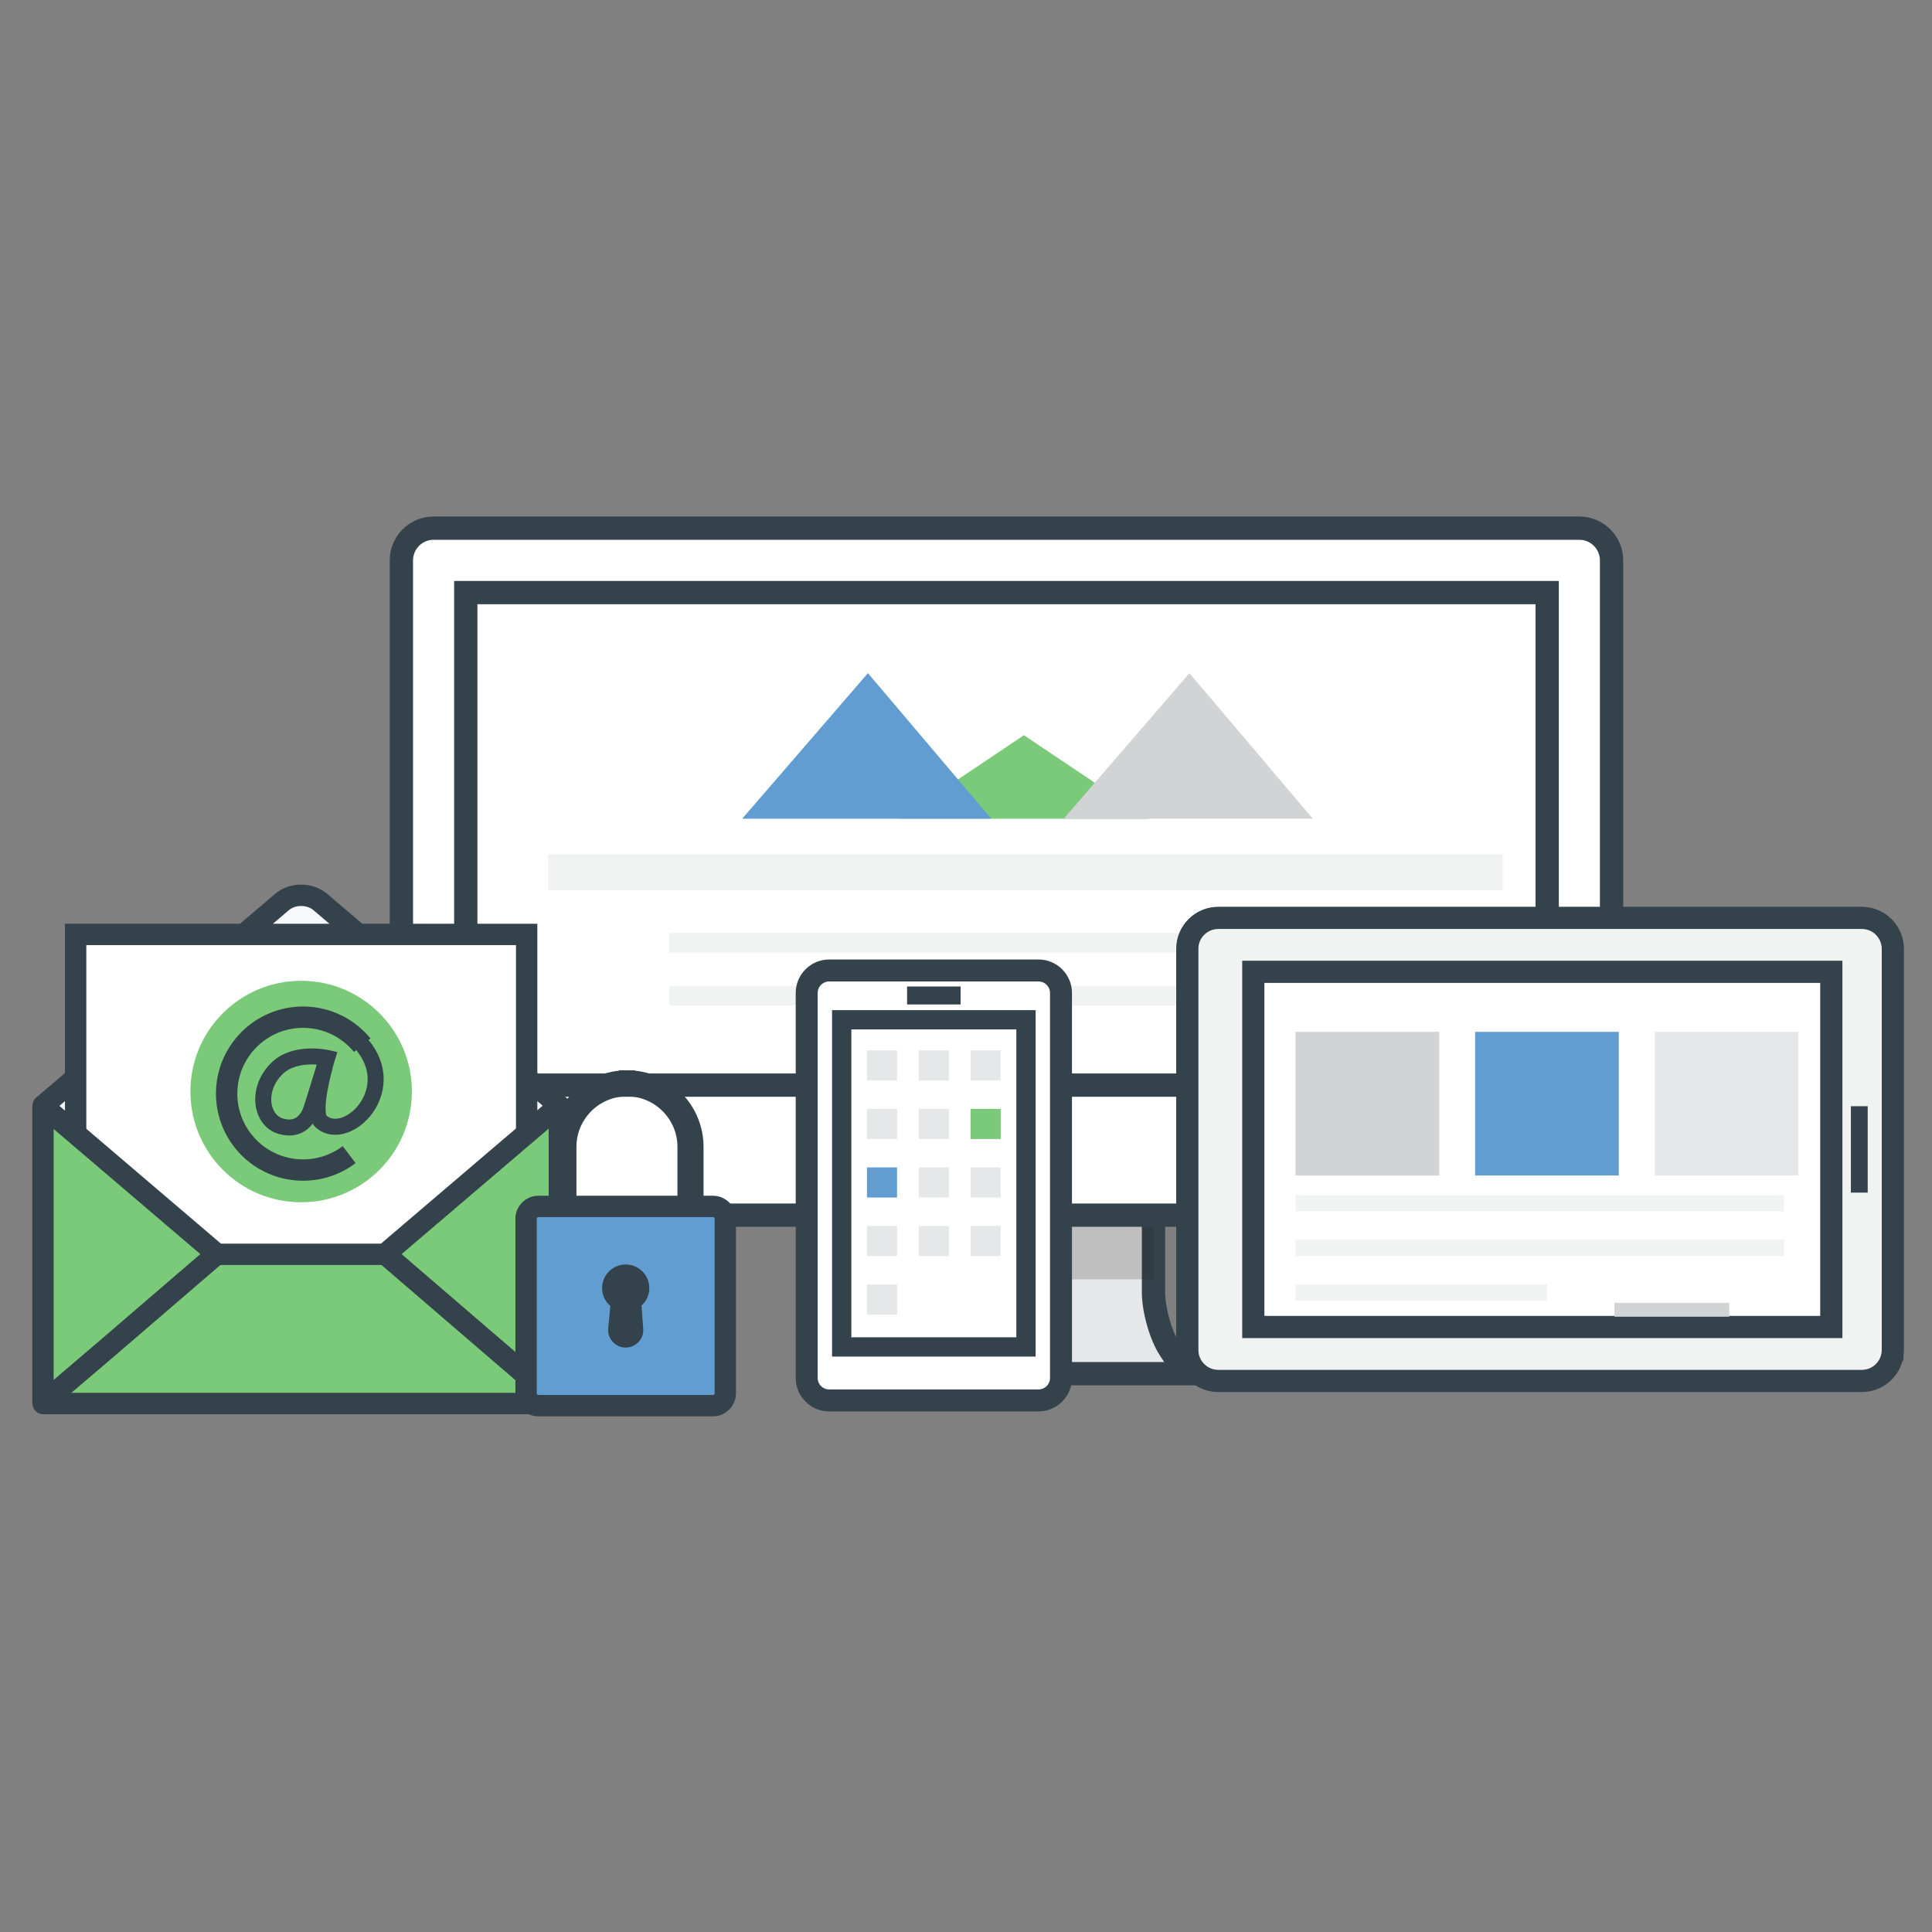 <?xml version="1.0" encoding="utf-8"?>
<!-- Generator: Adobe Illustrator 16.0.0, SVG Export Plug-In . SVG Version: 6.00 Build 0)  -->
<!DOCTYPE svg PUBLIC "-//W3C//DTD SVG 1.1//EN" "http://www.w3.org/Graphics/SVG/1.1/DTD/svg11.dtd">
<svg version="1.1" id="Layer_1" xmlns="http://www.w3.org/2000/svg" xmlns:xlink="http://www.w3.org/1999/xlink" x="0px" y="0px"
	 width="362px" height="362px" viewBox="0 0 362 362" enable-background="new 0 0 362 362" xml:space="preserve">
<rect x="0" y="0" width="362" height="362" fill="#808080" stroke="none"/>
<g>
	<g>
		<path fill="#E6E7E8" d="M155.504,257.386c0,0,1.355-2.063,3.024-4.61c1.661-2.56,3.021-7.32,3.021-10.655v-20.08h54.584v20.077
			c0,3.335,1.35,8.099,3.023,10.656l3.015,4.609L155.504,257.386L155.504,257.386z"/>
		<g>
			<path fill="#34424B" stroke="#34424B" stroke-miterlimit="10" d="M225.279,259.064h-72.896l4.735-7.213
				c1.487-2.289,2.746-6.748,2.746-9.734v-21.758h57.947v21.758c0,3.003,1.26,7.458,2.746,9.734L225.279,259.064z M158.62,255.704
				h60.44l-1.313-2.011c-1.849-2.822-3.297-7.909-3.297-11.576v-18.395h-51.219v18.395c0,3.648-1.445,8.732-3.293,11.572
				L158.62,255.704z"/>
		</g>
		<rect x="161.55" y="222.04" opacity="0.2" fill="#231F20" enable-background="new    " width="54.584" height="17.671"/>
		<path fill="#FFFFFF" d="M295.921,227.688H81.236c-3.326,0-6.027-2.699-6.027-6.033V104.997c0-3.333,2.701-6.036,6.027-6.036
			h214.685c3.335,0,6.039,2.703,6.039,6.036v116.655C301.96,224.988,299.256,227.688,295.921,227.688z"/>
		<g>
			<path fill="#34424B" stroke="#34424B" stroke-miterlimit="10" d="M295.921,229.369H81.236c-4.252,0-7.71-3.461-7.71-7.717
				V104.997c0-4.256,3.458-7.718,7.71-7.718h214.685c4.259,0,7.72,3.462,7.72,7.718v116.655
				C303.641,225.908,300.18,229.369,295.921,229.369z M81.236,100.643c-2.396,0-4.345,1.954-4.345,4.354v116.655
				c0,2.397,1.948,4.352,4.345,4.352h214.685c2.402,0,4.354-1.951,4.354-4.352V104.997c0-2.4-1.951-4.354-4.354-4.354H81.236z"/>
		</g>
		<rect x="87.272" y="111.034" fill="#FFFFFF" width="202.623" height="92.278"/>
		<g>
			<path fill="#34424B" stroke="#34424B" stroke-miterlimit="10" d="M291.577,204.997H85.591v-95.646h205.986V204.997z
				 M88.955,201.633h199.257v-88.916H88.955V201.633z"/>
		</g>
		<polygon fill="#7ACA7A" points="168.517,153.4 191.85,137.758 215.184,153.4 		"/>
		<polygon fill="#629DD1" points="139.071,153.4 162.626,126.128 185.736,153.4 		"/>
		<polygon fill="#D1D3D4" points="199.313,153.4 222.867,126.128 245.979,153.4 		"/>
		<rect x="102.663" y="160.086" fill="#F1F2F2" width="178.879" height="6.719"/>
		<rect x="125.433" y="174.799" fill="#F1F2F2" width="100.776" height="3.687"/>
		<rect x="125.433" y="184.707" fill="#F1F2F2" width="100.776" height="3.688"/>
	</g>
	<g>
		<path fill="#F1F2F2" stroke="#34424B" stroke-width="4" stroke-miterlimit="10" d="M354.654,252.949
			c0,3.205-2.594,5.799-5.797,5.799H228.262c-3.201,0-5.8-2.593-5.8-5.799v-75.168c0-3.203,2.599-5.797,5.8-5.797h120.598
			c3.203,0,5.799,2.594,5.799,5.797v75.168H354.654L354.654,252.949z"/>
		<g>
			<path fill="#34424B" stroke="#34424B" stroke-miterlimit="10" d="M348.857,260.327H228.262c-4.066,0-7.375-3.31-7.375-7.378
				v-75.168c0-4.067,3.309-7.374,7.375-7.374h120.598c4.065,0,7.377,3.307,7.377,7.374v75.168
				C356.234,257.018,352.925,260.327,348.857,260.327z M228.262,173.563c-2.326,0-4.222,1.891-4.222,4.219v75.168
				c0,2.327,1.896,4.223,4.222,4.223h120.598c2.326,0,4.223-1.896,4.223-4.223v-75.168c0-2.328-1.896-4.219-4.223-4.219H228.262z"/>
		</g>
		<g>
			<rect x="346.801" y="207.271" fill="#34424B" width="3.152" height="16.188"/>
		</g>
		<rect x="234.833" y="182.09" fill="#FFFFFF" width="108.304" height="66.553"/>
		<g>
			<path fill="#34424B" stroke="#34424B" stroke-miterlimit="10" d="M344.713,250.221H233.256v-69.708h111.457V250.221z
				 M236.411,247.063h105.146v-63.396H236.411V247.063z"/>
		</g>
		<rect x="242.751" y="193.339" fill="#D1D3D4" width="26.921" height="26.917"/>
		<rect x="276.4" y="193.339" fill="#629DD1" width="26.918" height="26.915"/>
		<rect x="310.05" y="193.337" fill="#E6E7E8" width="26.919" height="26.917"/>
		<rect x="242.751" y="223.912" fill="#F1F2F2" width="91.552" height="3.053"/>
		<rect x="242.751" y="232.273" fill="#F1F2F2" width="91.552" height="3.054"/>
		<rect x="242.751" y="240.639" fill="#F1F2F2" width="47.108" height="3.049"/>
	</g>
	<g>
		<path fill="#FFFFFF" d="M198.799,258.189c0,2.33-1.886,4.213-4.214,4.213h-39.221c-2.326,0-4.213-1.883-4.213-4.213v-72.14
			c0-2.327,1.887-4.213,4.213-4.213h39.221c2.328,0,4.214,1.886,4.214,4.213V258.189z"/>
		<g>
			<path fill="#34424B" stroke="#34424B" stroke-width="0.75" stroke-miterlimit="10" d="M194.585,264.084h-39.221
				c-3.25,0-5.895-2.645-5.895-5.895v-72.14c0-3.251,2.645-5.895,5.895-5.895h39.221c3.252,0,5.896,2.644,5.896,5.895v72.14
				C200.48,261.439,197.837,264.084,194.585,264.084z M155.364,183.521c-1.396,0-2.531,1.137-2.531,2.528v72.14
				c0,1.396,1.136,2.526,2.531,2.526h39.221c1.396,0,2.531-1.132,2.531-2.526v-72.14c0-1.396-1.136-2.528-2.531-2.528H155.364
				L155.364,183.521z"/>
		</g>
		<rect x="157.711" y="191.078" fill="#FFFFFF" width="34.529" height="61.297"/>
		<g>
			<path fill="#34424B" stroke="#34424B" stroke-width="0.25" stroke-miterlimit="10" d="M193.922,254.057h-37.894v-64.66h37.894
				V254.057z M159.392,250.693h31.165V192.76h-31.165V250.693z"/>
		</g>
		<g>
			<rect x="169.961" y="184.843" fill="#34424B" width="10.029" height="3.365"/>
		</g>
		<rect x="162.444" y="196.807" fill="#E6E7E8" width="5.639" height="5.644"/>
		<rect x="172.153" y="196.807" fill="#E6E7E8" width="5.645" height="5.644"/>
		<rect x="181.868" y="196.807" fill="#E6E7E8" width="5.641" height="5.644"/>
		<rect x="162.444" y="207.773" fill="#E6E7E8" width="5.639" height="5.645"/>
		<rect x="172.153" y="207.773" fill="#E6E7E8" width="5.645" height="5.645"/>
		<rect x="181.868" y="207.773" fill="#7ACA7A" width="5.641" height="5.645"/>
		<rect x="162.444" y="218.74" fill="#629DD1" width="5.639" height="5.64"/>
		<rect x="172.153" y="218.74" fill="#E6E7E8" width="5.645" height="5.64"/>
		<rect x="181.868" y="218.74" fill="#E6E7E8" width="5.641" height="5.64"/>
		<rect x="162.444" y="229.706" fill="#E6E7E8" width="5.639" height="5.644"/>
		<rect x="172.153" y="229.706" fill="#E6E7E8" width="5.645" height="5.644"/>
		<rect x="181.868" y="229.706" fill="#E6E7E8" width="5.641" height="5.644"/>
		<rect x="162.444" y="240.675" fill="#E6E7E8" width="5.639" height="5.64"/>
	</g>
	<g>
		<rect x="302.495" y="244.109" fill="#D1D3D4" width="21.517" height="2.604"/>
	</g>
	<g>
		<path fill="#F7F8FC" stroke="#34424B" stroke-width="4" stroke-linejoin="round" stroke-miterlimit="10" d="M104.776,207.182
			l-0.021-0.021v-0.019h-0.021l-12.041-10.271l-8.479-7.23c-0.998-0.848-2.303-1.961-3.609-3.078l-11.287-9.625l-9.279-7.916
			c-1.986-1.691-5.236-1.691-7.219,0l-9.281,7.916l-11.287,9.625c-1.307,1.117-2.613,2.23-3.607,3.078l-8.479,7.23L8.122,207.145
			H8.089v0.028l-0.012,0.009h0.012v55.799h96.666v-55.799H104.776L104.776,207.182z"/>
		
			<rect x="14.173" y="175.085" fill="#FFFFFF" stroke="#34424B" stroke-width="4" stroke-miterlimit="10" width="84.508" height="73.828"/>
		<g>
			<path fill="#7ACA7A" stroke="#34424B" stroke-width="4" stroke-linejoin="bevel" stroke-miterlimit="10" d="M104.675,207.251
				l-12.023,10.254l-8.479,7.233c-0.994,0.845-2.301,1.962-3.607,3.076l-8.443,7.203H40.657l-8.443-7.203
				c-1.307-1.114-2.613-2.231-3.609-3.076l-8.477-7.233L8.104,207.251H8.052v55.729h96.752v-55.729H104.675z"/>
			<g>
				<path fill="#C3E8FA" stroke="#34424B" stroke-width="4" stroke-miterlimit="10" d="M8.896,262.159l11.232-9.57l8.477-7.291
					c0.996-0.854,2.303-1.979,3.609-3.104l8.396-7.217"/>
				<path fill="#34424B" stroke="#34424B" stroke-width="4" stroke-miterlimit="10" d="M72.169,234.979l8.396,7.217
					c1.307,1.125,2.613,2.25,3.607,3.104l8.479,7.291l12.09,10.392"/>
			</g>
		</g>
		<circle fill="#7ACA7A" cx="56.427" cy="204.521" r="20.75"/>
		<g>
			<path fill="none" stroke="#34424B" stroke-width="4" stroke-miterlimit="10" d="M65.423,216.339
				c-2.4,1.815-5.391,2.896-8.633,2.896c-7.912,0-14.324-6.414-14.324-14.322c0-7.91,6.412-14.324,14.324-14.324
				c4.465,0,8.455,2.045,11.082,5.25"/>
			<path fill="none" stroke="#34424B" stroke-width="3" stroke-miterlimit="10" d="M61.304,198.227c0,0-5.883-1.343-9.291,1.856
				c-4.098,3.853-3.211,9.84,0.621,10.942c3.768,1.084,5.211-1.811,5.65-3.071C58.726,206.689,61.304,198.227,61.304,198.227z"/>
			<path fill="none" stroke="#34424B" stroke-width="3" stroke-miterlimit="10" d="M60.894,199.671c0,0-2.521,8.841-0.775,10.427
				c5.109,4.646,16.879-7.435,5.42-16.568"/>
		</g>
	</g>
	<g>
		<g>
			<path fill="#34424B" stroke="#34424B" stroke-width="3" stroke-miterlimit="10" d="M106.507,229.275h-1.889v-14.383
				c0-7.088,5.766-12.854,12.854-12.854v1.889c-6.048,0-10.966,4.921-10.966,10.968L106.507,229.275L106.507,229.275z"/>
		</g>
		<g>
			<g>
				<path fill="#34424B" stroke="#34424B" stroke-width="3" stroke-miterlimit="10" d="M130.323,229.275h-1.889v-14.383
					c0-6.047-4.919-10.968-10.965-10.968v-1.889c7.088,0,12.854,5.769,12.854,12.854V229.275z"/>
			</g>
			<path fill="#629DD1" d="M134.954,261.083c0,0.752-0.597,1.349-1.35,1.349h-32.737c-0.742,0-1.353-0.597-1.353-1.349v-32.741
				c0-0.75,0.612-1.351,1.353-1.351h32.737c0.753,0,1.35,0.601,1.35,1.351V261.083z"/>
			<path fill="#629DD1" d="M133.691,226.991h-16.454v35.438h16.454c0.703,0,1.263-0.6,1.263-1.351v-32.74
				C134.954,227.592,134.395,226.991,133.691,226.991z"/>
			<path fill="#34424B" d="M120.199,244.623c0.892-0.811,1.462-1.969,1.462-3.268c0-2.443-1.982-4.426-4.424-4.426
				c-2.445,0-4.427,1.979-4.427,4.426c0,1.338,0.608,2.521,1.547,3.336c0,0.007-0.001,0.014-0.001,0.02l-0.417,4.484
				c0,1.822,1.476,3.297,3.298,3.297c1.818,0,3.296-1.475,3.296-3.297l-0.327-4.484C120.206,244.68,120.2,244.652,120.199,244.623z"
				/>
			<g>
				<path fill="none" stroke="#34424B" stroke-width="4" stroke-miterlimit="10" d="M133.604,263.374h-32.737
					c-1.267,0-2.297-1.028-2.297-2.291v-32.741c0-1.265,1.03-2.294,2.297-2.294h32.737c1.264,0,2.292,1.029,2.292,2.294v32.741
					C135.897,262.346,134.868,263.374,133.604,263.374z"/>
			</g>
		</g>
	</g>
</g>
</svg>
